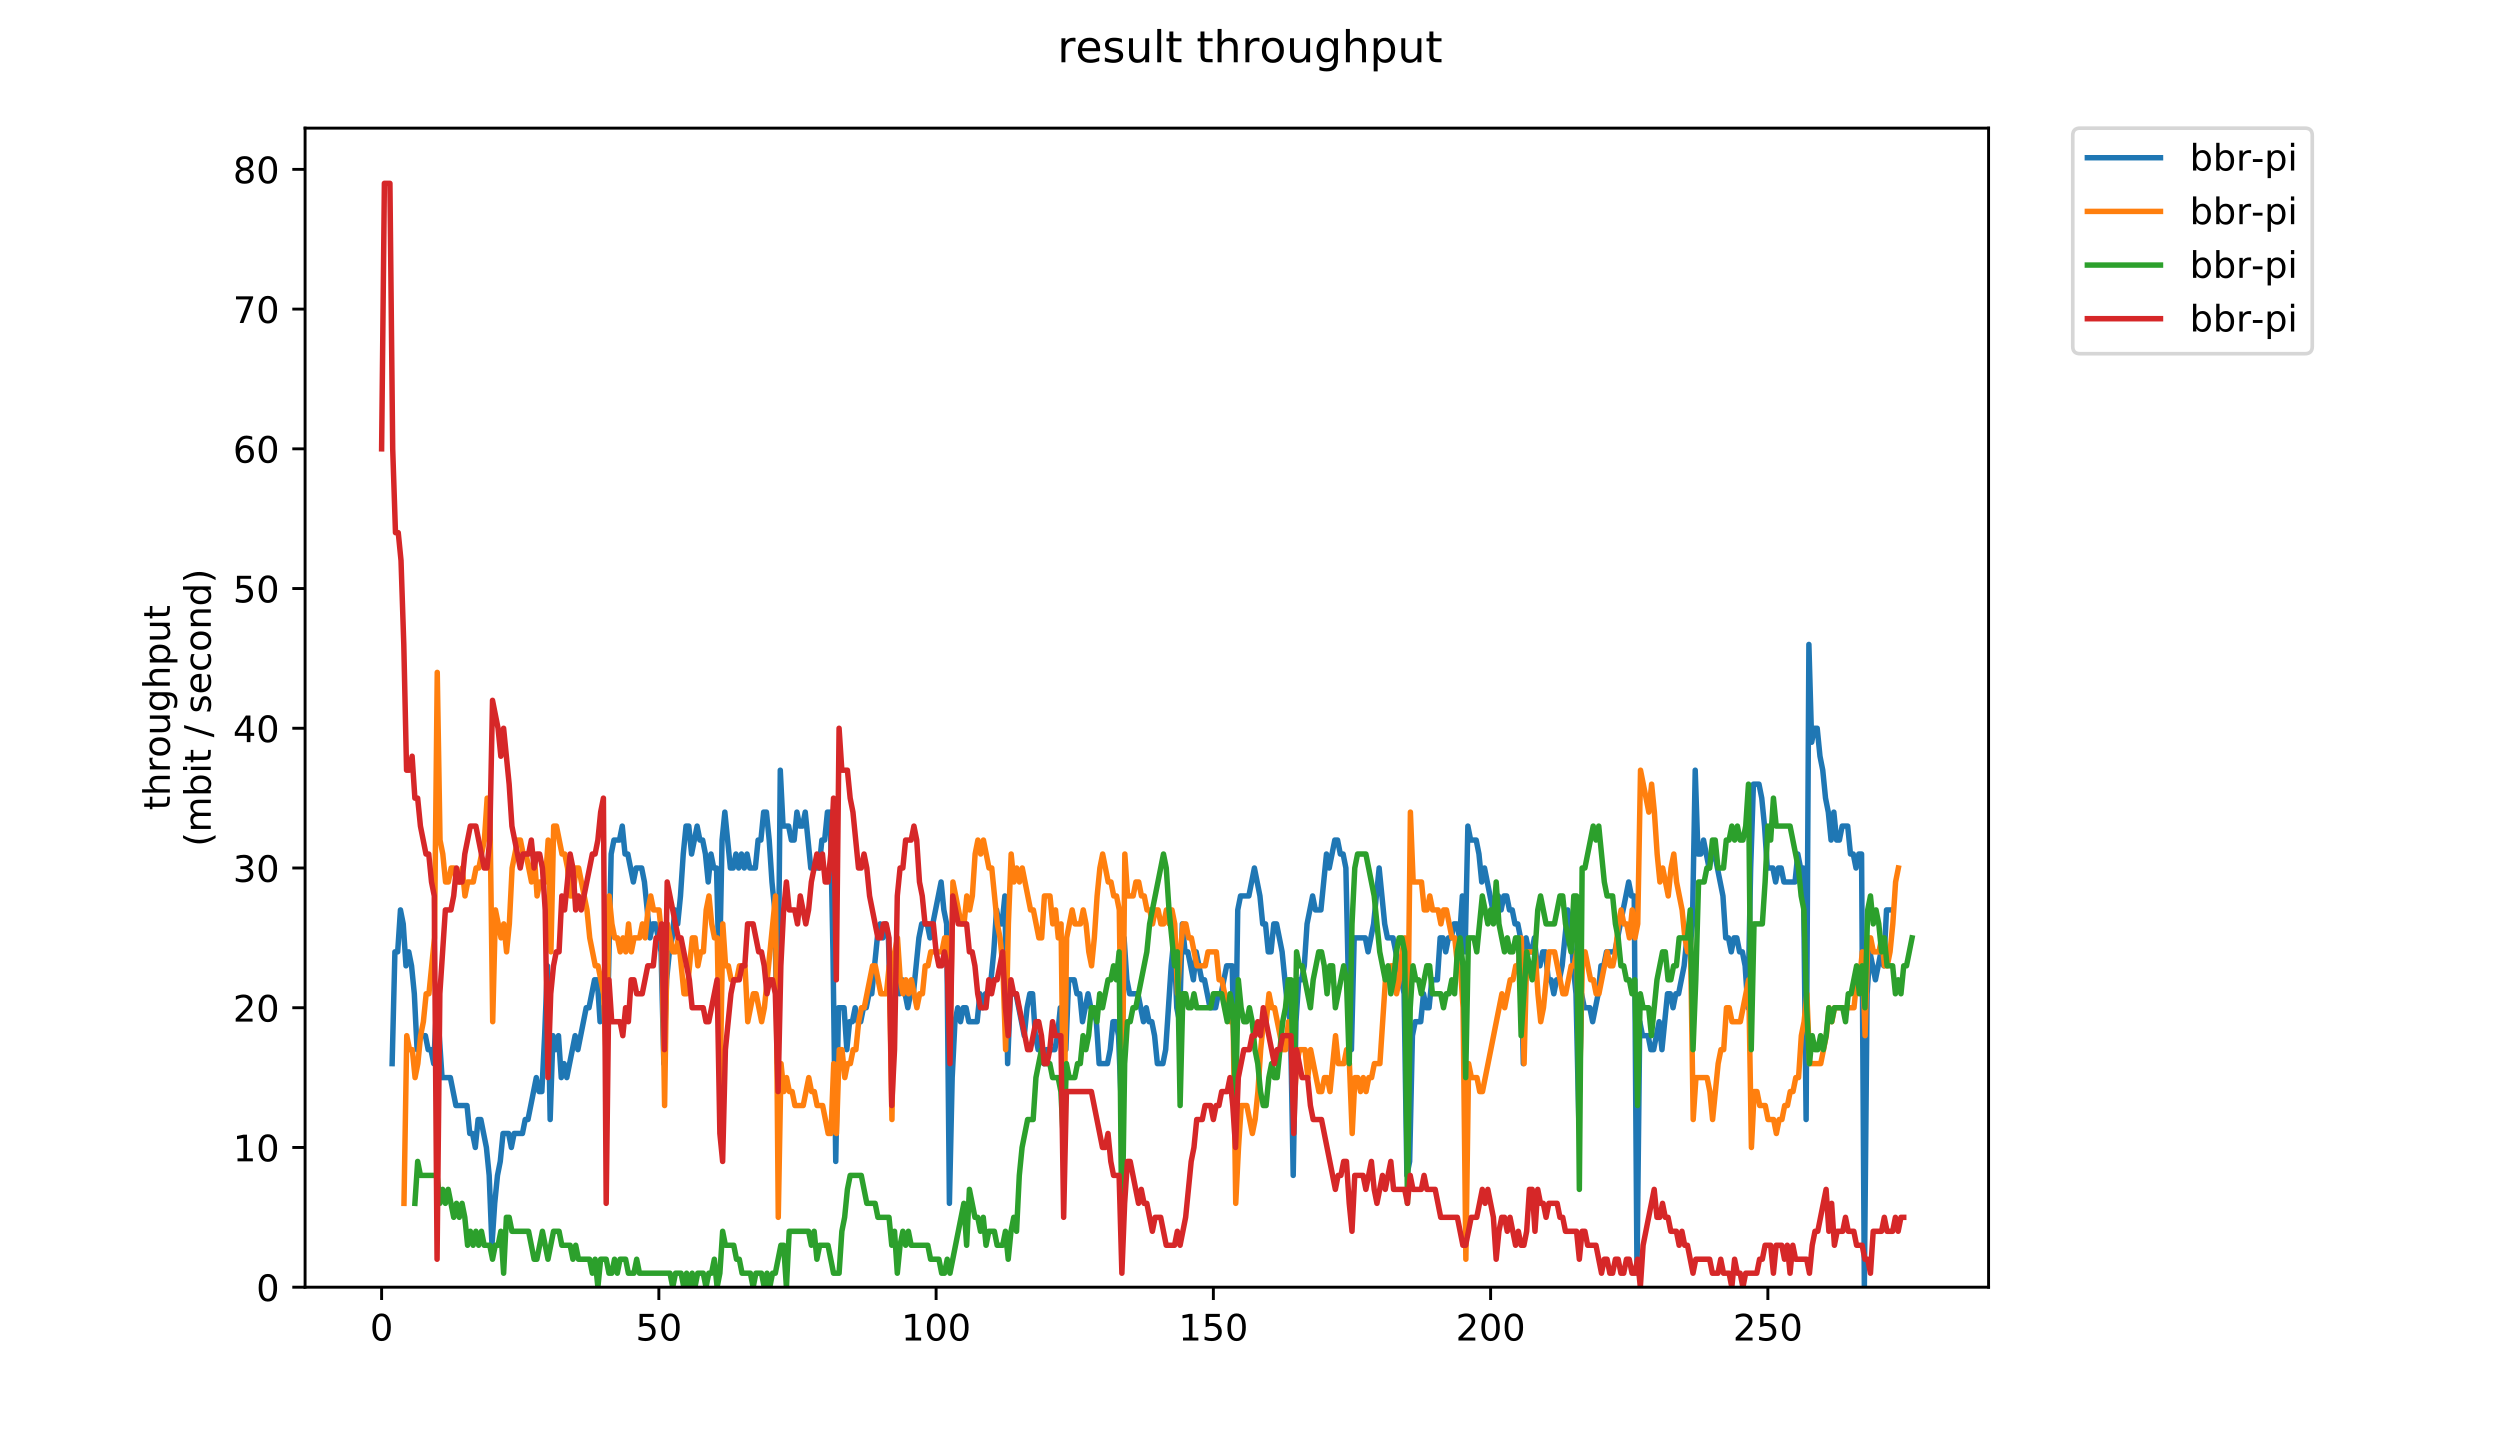 <?xml version="1.0" encoding="utf-8" standalone="no"?>
<!DOCTYPE svg PUBLIC "-//W3C//DTD SVG 1.1//EN"
  "http://www.w3.org/Graphics/SVG/1.1/DTD/svg11.dtd">
<!-- Created with matplotlib (https://matplotlib.org/) -->
<svg height="396pt" version="1.1" viewBox="0 0 684 396" width="684pt" xmlns="http://www.w3.org/2000/svg" xmlns:xlink="http://www.w3.org/1999/xlink">
 <defs>
  <style type="text/css">
*{stroke-linecap:butt;stroke-linejoin:round;}
  </style>
 </defs>
 <g id="figure_1">
  <g id="patch_1">
   <path d="M 0 396 
L 684 396 
L 684 0 
L 0 0 
z
" style="fill:#ffffff;"/>
  </g>
  <g id="axes_1">
   <g id="patch_2">
    <path d="M 83.472 352.174 
L 544.074 352.174 
L 544.074 35.062 
L 83.472 35.062 
z
" style="fill:#ffffff;"/>
   </g>
   <g id="matplotlib.axis_1">
    <g id="xtick_1">
     <g id="line2d_1">
      <defs>
       <path d="M 0 0 
L 0 3.5 
" id="m29dabb37b5" style="stroke:#000000;stroke-width:0.8;"/>
      </defs>
      <g>
       <use style="stroke:#000000;stroke-width:0.8;" x="104.409" xlink:href="#m29dabb37b5" y="352.174"/>
      </g>
     </g>
     <g id="text_1">
      <!-- 0 -->
      <defs>
       <path d="M 31.781 66.406 
Q 24.172 66.406 20.328 58.906 
Q 16.5 51.422 16.5 36.375 
Q 16.5 21.391 20.328 13.891 
Q 24.172 6.391 31.781 6.391 
Q 39.453 6.391 43.281 13.891 
Q 47.125 21.391 47.125 36.375 
Q 47.125 51.422 43.281 58.906 
Q 39.453 66.406 31.781 66.406 
z
M 31.781 74.219 
Q 44.047 74.219 50.516 64.516 
Q 56.984 54.828 56.984 36.375 
Q 56.984 17.969 50.516 8.266 
Q 44.047 -1.422 31.781 -1.422 
Q 19.531 -1.422 13.062 8.266 
Q 6.594 17.969 6.594 36.375 
Q 6.594 54.828 13.062 64.516 
Q 19.531 74.219 31.781 74.219 
z
" id="DejaVuSans-48"/>
      </defs>
      <g transform="translate(101.228 366.773)scale(0.1 -0.1)">
       <use xlink:href="#DejaVuSans-48"/>
      </g>
     </g>
    </g>
    <g id="xtick_2">
     <g id="line2d_2">
      <g>
       <use style="stroke:#000000;stroke-width:0.8;" x="180.265" xlink:href="#m29dabb37b5" y="352.174"/>
      </g>
     </g>
     <g id="text_2">
      <!-- 50 -->
      <defs>
       <path d="M 10.797 72.906 
L 49.516 72.906 
L 49.516 64.594 
L 19.828 64.594 
L 19.828 46.734 
Q 21.969 47.469 24.109 47.828 
Q 26.266 48.188 28.422 48.188 
Q 40.625 48.188 47.75 41.5 
Q 54.891 34.812 54.891 23.391 
Q 54.891 11.625 47.562 5.094 
Q 40.234 -1.422 26.906 -1.422 
Q 22.312 -1.422 17.547 -0.641 
Q 12.797 0.141 7.719 1.703 
L 7.719 11.625 
Q 12.109 9.234 16.797 8.062 
Q 21.484 6.891 26.703 6.891 
Q 35.156 6.891 40.078 11.328 
Q 45.016 15.766 45.016 23.391 
Q 45.016 31 40.078 35.438 
Q 35.156 39.891 26.703 39.891 
Q 22.75 39.891 18.812 39.016 
Q 14.891 38.141 10.797 36.281 
z
" id="DejaVuSans-53"/>
      </defs>
      <g transform="translate(173.902 366.773)scale(0.1 -0.1)">
       <use xlink:href="#DejaVuSans-53"/>
       <use x="63.623" xlink:href="#DejaVuSans-48"/>
      </g>
     </g>
    </g>
    <g id="xtick_3">
     <g id="line2d_3">
      <g>
       <use style="stroke:#000000;stroke-width:0.8;" x="256.12" xlink:href="#m29dabb37b5" y="352.174"/>
      </g>
     </g>
     <g id="text_3">
      <!-- 100 -->
      <defs>
       <path d="M 12.406 8.297 
L 28.516 8.297 
L 28.516 63.922 
L 10.984 60.406 
L 10.984 69.391 
L 28.422 72.906 
L 38.281 72.906 
L 38.281 8.297 
L 54.391 8.297 
L 54.391 0 
L 12.406 0 
z
" id="DejaVuSans-49"/>
      </defs>
      <g transform="translate(246.577 366.773)scale(0.1 -0.1)">
       <use xlink:href="#DejaVuSans-49"/>
       <use x="63.623" xlink:href="#DejaVuSans-48"/>
       <use x="127.246" xlink:href="#DejaVuSans-48"/>
      </g>
     </g>
    </g>
    <g id="xtick_4">
     <g id="line2d_4">
      <g>
       <use style="stroke:#000000;stroke-width:0.8;" x="331.976" xlink:href="#m29dabb37b5" y="352.174"/>
      </g>
     </g>
     <g id="text_4">
      <!-- 150 -->
      <g transform="translate(322.432 366.773)scale(0.1 -0.1)">
       <use xlink:href="#DejaVuSans-49"/>
       <use x="63.623" xlink:href="#DejaVuSans-53"/>
       <use x="127.246" xlink:href="#DejaVuSans-48"/>
      </g>
     </g>
    </g>
    <g id="xtick_5">
     <g id="line2d_5">
      <g>
       <use style="stroke:#000000;stroke-width:0.8;" x="407.832" xlink:href="#m29dabb37b5" y="352.174"/>
      </g>
     </g>
     <g id="text_5">
      <!-- 200 -->
      <defs>
       <path d="M 19.188 8.297 
L 53.609 8.297 
L 53.609 0 
L 7.328 0 
L 7.328 8.297 
Q 12.938 14.109 22.625 23.891 
Q 32.328 33.688 34.812 36.531 
Q 39.547 41.844 41.422 45.531 
Q 43.312 49.219 43.312 52.781 
Q 43.312 58.594 39.234 62.25 
Q 35.156 65.922 28.609 65.922 
Q 23.969 65.922 18.812 64.312 
Q 13.672 62.703 7.812 59.422 
L 7.812 69.391 
Q 13.766 71.781 18.938 73 
Q 24.125 74.219 28.422 74.219 
Q 39.75 74.219 46.484 68.547 
Q 53.219 62.891 53.219 53.422 
Q 53.219 48.922 51.531 44.891 
Q 49.859 40.875 45.406 35.406 
Q 44.188 33.984 37.641 27.219 
Q 31.109 20.453 19.188 8.297 
z
" id="DejaVuSans-50"/>
      </defs>
      <g transform="translate(398.288 366.773)scale(0.1 -0.1)">
       <use xlink:href="#DejaVuSans-50"/>
       <use x="63.623" xlink:href="#DejaVuSans-48"/>
       <use x="127.246" xlink:href="#DejaVuSans-48"/>
      </g>
     </g>
    </g>
    <g id="xtick_6">
     <g id="line2d_6">
      <g>
       <use style="stroke:#000000;stroke-width:0.8;" x="483.688" xlink:href="#m29dabb37b5" y="352.174"/>
      </g>
     </g>
     <g id="text_6">
      <!-- 250 -->
      <g transform="translate(474.144 366.773)scale(0.1 -0.1)">
       <use xlink:href="#DejaVuSans-50"/>
       <use x="63.623" xlink:href="#DejaVuSans-53"/>
       <use x="127.246" xlink:href="#DejaVuSans-48"/>
      </g>
     </g>
    </g>
   </g>
   <g id="matplotlib.axis_2">
    <g id="ytick_1">
     <g id="line2d_7">
      <defs>
       <path d="M 0 0 
L -3.5 0 
" id="m0069828141" style="stroke:#000000;stroke-width:0.8;"/>
      </defs>
      <g>
       <use style="stroke:#000000;stroke-width:0.8;" x="83.472" xlink:href="#m0069828141" y="352.174"/>
      </g>
     </g>
     <g id="text_7">
      <!-- 0 -->
      <g transform="translate(70.11 355.973)scale(0.1 -0.1)">
       <use xlink:href="#DejaVuSans-48"/>
      </g>
     </g>
    </g>
    <g id="ytick_2">
     <g id="line2d_8">
      <g>
       <use style="stroke:#000000;stroke-width:0.8;" x="83.472" xlink:href="#m0069828141" y="313.945"/>
      </g>
     </g>
     <g id="text_8">
      <!-- 10 -->
      <g transform="translate(63.747 317.744)scale(0.1 -0.1)">
       <use xlink:href="#DejaVuSans-49"/>
       <use x="63.623" xlink:href="#DejaVuSans-48"/>
      </g>
     </g>
    </g>
    <g id="ytick_3">
     <g id="line2d_9">
      <g>
       <use style="stroke:#000000;stroke-width:0.8;" x="83.472" xlink:href="#m0069828141" y="275.716"/>
      </g>
     </g>
     <g id="text_9">
      <!-- 20 -->
      <g transform="translate(63.747 279.515)scale(0.1 -0.1)">
       <use xlink:href="#DejaVuSans-50"/>
       <use x="63.623" xlink:href="#DejaVuSans-48"/>
      </g>
     </g>
    </g>
    <g id="ytick_4">
     <g id="line2d_10">
      <g>
       <use style="stroke:#000000;stroke-width:0.8;" x="83.472" xlink:href="#m0069828141" y="237.486"/>
      </g>
     </g>
     <g id="text_10">
      <!-- 30 -->
      <defs>
       <path d="M 40.578 39.312 
Q 47.656 37.797 51.625 33 
Q 55.609 28.219 55.609 21.188 
Q 55.609 10.406 48.188 4.484 
Q 40.766 -1.422 27.094 -1.422 
Q 22.516 -1.422 17.656 -0.516 
Q 12.797 0.391 7.625 2.203 
L 7.625 11.719 
Q 11.719 9.328 16.594 8.109 
Q 21.484 6.891 26.812 6.891 
Q 36.078 6.891 40.938 10.547 
Q 45.797 14.203 45.797 21.188 
Q 45.797 27.641 41.281 31.266 
Q 36.766 34.906 28.719 34.906 
L 20.219 34.906 
L 20.219 43.016 
L 29.109 43.016 
Q 36.375 43.016 40.234 45.922 
Q 44.094 48.828 44.094 54.297 
Q 44.094 59.906 40.109 62.906 
Q 36.141 65.922 28.719 65.922 
Q 24.656 65.922 20.016 65.031 
Q 15.375 64.156 9.812 62.312 
L 9.812 71.094 
Q 15.438 72.656 20.344 73.438 
Q 25.25 74.219 29.594 74.219 
Q 40.828 74.219 47.359 69.109 
Q 53.906 64.016 53.906 55.328 
Q 53.906 49.266 50.438 45.094 
Q 46.969 40.922 40.578 39.312 
z
" id="DejaVuSans-51"/>
      </defs>
      <g transform="translate(63.747 241.286)scale(0.1 -0.1)">
       <use xlink:href="#DejaVuSans-51"/>
       <use x="63.623" xlink:href="#DejaVuSans-48"/>
      </g>
     </g>
    </g>
    <g id="ytick_5">
     <g id="line2d_11">
      <g>
       <use style="stroke:#000000;stroke-width:0.8;" x="83.472" xlink:href="#m0069828141" y="199.257"/>
      </g>
     </g>
     <g id="text_11">
      <!-- 40 -->
      <defs>
       <path d="M 37.797 64.312 
L 12.891 25.391 
L 37.797 25.391 
z
M 35.203 72.906 
L 47.609 72.906 
L 47.609 25.391 
L 58.016 25.391 
L 58.016 17.188 
L 47.609 17.188 
L 47.609 0 
L 37.797 0 
L 37.797 17.188 
L 4.891 17.188 
L 4.891 26.703 
z
" id="DejaVuSans-52"/>
      </defs>
      <g transform="translate(63.747 203.056)scale(0.1 -0.1)">
       <use xlink:href="#DejaVuSans-52"/>
       <use x="63.623" xlink:href="#DejaVuSans-48"/>
      </g>
     </g>
    </g>
    <g id="ytick_6">
     <g id="line2d_12">
      <g>
       <use style="stroke:#000000;stroke-width:0.8;" x="83.472" xlink:href="#m0069828141" y="161.028"/>
      </g>
     </g>
     <g id="text_12">
      <!-- 50 -->
      <g transform="translate(63.747 164.827)scale(0.1 -0.1)">
       <use xlink:href="#DejaVuSans-53"/>
       <use x="63.623" xlink:href="#DejaVuSans-48"/>
      </g>
     </g>
    </g>
    <g id="ytick_7">
     <g id="line2d_13">
      <g>
       <use style="stroke:#000000;stroke-width:0.8;" x="83.472" xlink:href="#m0069828141" y="122.799"/>
      </g>
     </g>
     <g id="text_13">
      <!-- 60 -->
      <defs>
       <path d="M 33.016 40.375 
Q 26.375 40.375 22.484 35.828 
Q 18.609 31.297 18.609 23.391 
Q 18.609 15.531 22.484 10.953 
Q 26.375 6.391 33.016 6.391 
Q 39.656 6.391 43.531 10.953 
Q 47.406 15.531 47.406 23.391 
Q 47.406 31.297 43.531 35.828 
Q 39.656 40.375 33.016 40.375 
z
M 52.594 71.297 
L 52.594 62.312 
Q 48.875 64.062 45.094 64.984 
Q 41.312 65.922 37.594 65.922 
Q 27.828 65.922 22.672 59.328 
Q 17.531 52.734 16.797 39.406 
Q 19.672 43.656 24.016 45.922 
Q 28.375 48.188 33.594 48.188 
Q 44.578 48.188 50.953 41.516 
Q 57.328 34.859 57.328 23.391 
Q 57.328 12.156 50.688 5.359 
Q 44.047 -1.422 33.016 -1.422 
Q 20.359 -1.422 13.672 8.266 
Q 6.984 17.969 6.984 36.375 
Q 6.984 53.656 15.188 63.938 
Q 23.391 74.219 37.203 74.219 
Q 40.922 74.219 44.703 73.484 
Q 48.484 72.75 52.594 71.297 
z
" id="DejaVuSans-54"/>
      </defs>
      <g transform="translate(63.747 126.598)scale(0.1 -0.1)">
       <use xlink:href="#DejaVuSans-54"/>
       <use x="63.623" xlink:href="#DejaVuSans-48"/>
      </g>
     </g>
    </g>
    <g id="ytick_8">
     <g id="line2d_14">
      <g>
       <use style="stroke:#000000;stroke-width:0.8;" x="83.472" xlink:href="#m0069828141" y="84.569"/>
      </g>
     </g>
     <g id="text_14">
      <!-- 70 -->
      <defs>
       <path d="M 8.203 72.906 
L 55.078 72.906 
L 55.078 68.703 
L 28.609 0 
L 18.312 0 
L 43.219 64.594 
L 8.203 64.594 
z
" id="DejaVuSans-55"/>
      </defs>
      <g transform="translate(63.747 88.369)scale(0.1 -0.1)">
       <use xlink:href="#DejaVuSans-55"/>
       <use x="63.623" xlink:href="#DejaVuSans-48"/>
      </g>
     </g>
    </g>
    <g id="ytick_9">
     <g id="line2d_15">
      <g>
       <use style="stroke:#000000;stroke-width:0.8;" x="83.472" xlink:href="#m0069828141" y="46.34"/>
      </g>
     </g>
     <g id="text_15">
      <!-- 80 -->
      <defs>
       <path d="M 31.781 34.625 
Q 24.75 34.625 20.719 30.859 
Q 16.703 27.094 16.703 20.516 
Q 16.703 13.922 20.719 10.156 
Q 24.75 6.391 31.781 6.391 
Q 38.812 6.391 42.859 10.172 
Q 46.922 13.969 46.922 20.516 
Q 46.922 27.094 42.891 30.859 
Q 38.875 34.625 31.781 34.625 
z
M 21.922 38.812 
Q 15.578 40.375 12.031 44.719 
Q 8.5 49.078 8.5 55.328 
Q 8.5 64.062 14.719 69.141 
Q 20.953 74.219 31.781 74.219 
Q 42.672 74.219 48.875 69.141 
Q 55.078 64.062 55.078 55.328 
Q 55.078 49.078 51.531 44.719 
Q 48 40.375 41.703 38.812 
Q 48.828 37.156 52.797 32.312 
Q 56.781 27.484 56.781 20.516 
Q 56.781 9.906 50.312 4.234 
Q 43.844 -1.422 31.781 -1.422 
Q 19.734 -1.422 13.25 4.234 
Q 6.781 9.906 6.781 20.516 
Q 6.781 27.484 10.781 32.312 
Q 14.797 37.156 21.922 38.812 
z
M 18.312 54.391 
Q 18.312 48.734 21.844 45.562 
Q 25.391 42.391 31.781 42.391 
Q 38.141 42.391 41.719 45.562 
Q 45.312 48.734 45.312 54.391 
Q 45.312 60.062 41.719 63.234 
Q 38.141 66.406 31.781 66.406 
Q 25.391 66.406 21.844 63.234 
Q 18.312 60.062 18.312 54.391 
z
" id="DejaVuSans-56"/>
      </defs>
      <g transform="translate(63.747 50.139)scale(0.1 -0.1)">
       <use xlink:href="#DejaVuSans-56"/>
       <use x="63.623" xlink:href="#DejaVuSans-48"/>
      </g>
     </g>
    </g>
    <g id="text_16">
     <!-- throughput -->
     <defs>
      <path d="M 18.312 70.219 
L 18.312 54.688 
L 36.812 54.688 
L 36.812 47.703 
L 18.312 47.703 
L 18.312 18.016 
Q 18.312 11.328 20.141 9.422 
Q 21.969 7.516 27.594 7.516 
L 36.812 7.516 
L 36.812 0 
L 27.594 0 
Q 17.188 0 13.234 3.875 
Q 9.281 7.766 9.281 18.016 
L 9.281 47.703 
L 2.688 47.703 
L 2.688 54.688 
L 9.281 54.688 
L 9.281 70.219 
z
" id="DejaVuSans-116"/>
      <path d="M 54.891 33.016 
L 54.891 0 
L 45.906 0 
L 45.906 32.719 
Q 45.906 40.484 42.875 44.328 
Q 39.844 48.188 33.797 48.188 
Q 26.516 48.188 22.312 43.547 
Q 18.109 38.922 18.109 30.906 
L 18.109 0 
L 9.078 0 
L 9.078 75.984 
L 18.109 75.984 
L 18.109 46.188 
Q 21.344 51.125 25.703 53.562 
Q 30.078 56 35.797 56 
Q 45.219 56 50.047 50.172 
Q 54.891 44.344 54.891 33.016 
z
" id="DejaVuSans-104"/>
      <path d="M 41.109 46.297 
Q 39.594 47.172 37.812 47.578 
Q 36.031 48 33.891 48 
Q 26.266 48 22.188 43.047 
Q 18.109 38.094 18.109 28.812 
L 18.109 0 
L 9.078 0 
L 9.078 54.688 
L 18.109 54.688 
L 18.109 46.188 
Q 20.953 51.172 25.484 53.578 
Q 30.031 56 36.531 56 
Q 37.453 56 38.578 55.875 
Q 39.703 55.766 41.062 55.516 
z
" id="DejaVuSans-114"/>
      <path d="M 30.609 48.391 
Q 23.391 48.391 19.188 42.75 
Q 14.984 37.109 14.984 27.297 
Q 14.984 17.484 19.156 11.844 
Q 23.344 6.203 30.609 6.203 
Q 37.797 6.203 41.984 11.859 
Q 46.188 17.531 46.188 27.297 
Q 46.188 37.016 41.984 42.703 
Q 37.797 48.391 30.609 48.391 
z
M 30.609 56 
Q 42.328 56 49.016 48.375 
Q 55.719 40.766 55.719 27.297 
Q 55.719 13.875 49.016 6.219 
Q 42.328 -1.422 30.609 -1.422 
Q 18.844 -1.422 12.172 6.219 
Q 5.516 13.875 5.516 27.297 
Q 5.516 40.766 12.172 48.375 
Q 18.844 56 30.609 56 
z
" id="DejaVuSans-111"/>
      <path d="M 8.5 21.578 
L 8.5 54.688 
L 17.484 54.688 
L 17.484 21.922 
Q 17.484 14.156 20.5 10.266 
Q 23.531 6.391 29.594 6.391 
Q 36.859 6.391 41.078 11.031 
Q 45.312 15.672 45.312 23.688 
L 45.312 54.688 
L 54.297 54.688 
L 54.297 0 
L 45.312 0 
L 45.312 8.406 
Q 42.047 3.422 37.719 1 
Q 33.406 -1.422 27.688 -1.422 
Q 18.266 -1.422 13.375 4.438 
Q 8.5 10.297 8.5 21.578 
z
M 31.109 56 
z
" id="DejaVuSans-117"/>
      <path d="M 45.406 27.984 
Q 45.406 37.75 41.375 43.109 
Q 37.359 48.484 30.078 48.484 
Q 22.859 48.484 18.828 43.109 
Q 14.797 37.75 14.797 27.984 
Q 14.797 18.266 18.828 12.891 
Q 22.859 7.516 30.078 7.516 
Q 37.359 7.516 41.375 12.891 
Q 45.406 18.266 45.406 27.984 
z
M 54.391 6.781 
Q 54.391 -7.172 48.188 -13.984 
Q 42 -20.797 29.203 -20.797 
Q 24.469 -20.797 20.266 -20.094 
Q 16.062 -19.391 12.109 -17.922 
L 12.109 -9.188 
Q 16.062 -11.328 19.922 -12.344 
Q 23.781 -13.375 27.781 -13.375 
Q 36.625 -13.375 41.016 -8.766 
Q 45.406 -4.156 45.406 5.172 
L 45.406 9.625 
Q 42.625 4.781 38.281 2.391 
Q 33.938 0 27.875 0 
Q 17.828 0 11.672 7.656 
Q 5.516 15.328 5.516 27.984 
Q 5.516 40.672 11.672 48.328 
Q 17.828 56 27.875 56 
Q 33.938 56 38.281 53.609 
Q 42.625 51.219 45.406 46.391 
L 45.406 54.688 
L 54.391 54.688 
z
" id="DejaVuSans-103"/>
      <path d="M 18.109 8.203 
L 18.109 -20.797 
L 9.078 -20.797 
L 9.078 54.688 
L 18.109 54.688 
L 18.109 46.391 
Q 20.953 51.266 25.266 53.625 
Q 29.594 56 35.594 56 
Q 45.562 56 51.781 48.094 
Q 58.016 40.188 58.016 27.297 
Q 58.016 14.406 51.781 6.484 
Q 45.562 -1.422 35.594 -1.422 
Q 29.594 -1.422 25.266 0.953 
Q 20.953 3.328 18.109 8.203 
z
M 48.688 27.297 
Q 48.688 37.203 44.609 42.844 
Q 40.531 48.484 33.406 48.484 
Q 26.266 48.484 22.188 42.844 
Q 18.109 37.203 18.109 27.297 
Q 18.109 17.391 22.188 11.75 
Q 26.266 6.109 33.406 6.109 
Q 40.531 6.109 44.609 11.75 
Q 48.688 17.391 48.688 27.297 
z
" id="DejaVuSans-112"/>
     </defs>
     <g transform="translate(46.47 221.675)rotate(-90)scale(0.1 -0.1)">
      <use xlink:href="#DejaVuSans-116"/>
      <use x="39.209" xlink:href="#DejaVuSans-104"/>
      <use x="102.588" xlink:href="#DejaVuSans-114"/>
      <use x="143.67" xlink:href="#DejaVuSans-111"/>
      <use x="204.852" xlink:href="#DejaVuSans-117"/>
      <use x="268.23" xlink:href="#DejaVuSans-103"/>
      <use x="331.707" xlink:href="#DejaVuSans-104"/>
      <use x="395.086" xlink:href="#DejaVuSans-112"/>
      <use x="458.562" xlink:href="#DejaVuSans-117"/>
      <use x="521.941" xlink:href="#DejaVuSans-116"/>
     </g>
     <!-- (mbit / second) -->
     <defs>
      <path d="M 31 75.875 
Q 24.469 64.656 21.281 53.656 
Q 18.109 42.672 18.109 31.391 
Q 18.109 20.125 21.312 9.062 
Q 24.516 -2 31 -13.188 
L 23.188 -13.188 
Q 15.875 -1.703 12.234 9.375 
Q 8.594 20.453 8.594 31.391 
Q 8.594 42.281 12.203 53.312 
Q 15.828 64.359 23.188 75.875 
z
" id="DejaVuSans-40"/>
      <path d="M 52 44.188 
Q 55.375 50.25 60.062 53.125 
Q 64.75 56 71.094 56 
Q 79.641 56 84.281 50.016 
Q 88.922 44.047 88.922 33.016 
L 88.922 0 
L 79.891 0 
L 79.891 32.719 
Q 79.891 40.578 77.094 44.375 
Q 74.312 48.188 68.609 48.188 
Q 61.625 48.188 57.562 43.547 
Q 53.516 38.922 53.516 30.906 
L 53.516 0 
L 44.484 0 
L 44.484 32.719 
Q 44.484 40.625 41.703 44.406 
Q 38.922 48.188 33.109 48.188 
Q 26.219 48.188 22.156 43.531 
Q 18.109 38.875 18.109 30.906 
L 18.109 0 
L 9.078 0 
L 9.078 54.688 
L 18.109 54.688 
L 18.109 46.188 
Q 21.188 51.219 25.484 53.609 
Q 29.781 56 35.688 56 
Q 41.656 56 45.828 52.969 
Q 50 49.953 52 44.188 
z
" id="DejaVuSans-109"/>
      <path d="M 48.688 27.297 
Q 48.688 37.203 44.609 42.844 
Q 40.531 48.484 33.406 48.484 
Q 26.266 48.484 22.188 42.844 
Q 18.109 37.203 18.109 27.297 
Q 18.109 17.391 22.188 11.75 
Q 26.266 6.109 33.406 6.109 
Q 40.531 6.109 44.609 11.75 
Q 48.688 17.391 48.688 27.297 
z
M 18.109 46.391 
Q 20.953 51.266 25.266 53.625 
Q 29.594 56 35.594 56 
Q 45.562 56 51.781 48.094 
Q 58.016 40.188 58.016 27.297 
Q 58.016 14.406 51.781 6.484 
Q 45.562 -1.422 35.594 -1.422 
Q 29.594 -1.422 25.266 0.953 
Q 20.953 3.328 18.109 8.203 
L 18.109 0 
L 9.078 0 
L 9.078 75.984 
L 18.109 75.984 
z
" id="DejaVuSans-98"/>
      <path d="M 9.422 54.688 
L 18.406 54.688 
L 18.406 0 
L 9.422 0 
z
M 9.422 75.984 
L 18.406 75.984 
L 18.406 64.594 
L 9.422 64.594 
z
" id="DejaVuSans-105"/>
      <path id="DejaVuSans-32"/>
      <path d="M 25.391 72.906 
L 33.688 72.906 
L 8.297 -9.281 
L 0 -9.281 
z
" id="DejaVuSans-47"/>
      <path d="M 44.281 53.078 
L 44.281 44.578 
Q 40.484 46.531 36.375 47.5 
Q 32.281 48.484 27.875 48.484 
Q 21.188 48.484 17.844 46.438 
Q 14.5 44.391 14.5 40.281 
Q 14.5 37.156 16.891 35.375 
Q 19.281 33.594 26.516 31.984 
L 29.594 31.297 
Q 39.156 29.25 43.188 25.516 
Q 47.219 21.781 47.219 15.094 
Q 47.219 7.469 41.188 3.016 
Q 35.156 -1.422 24.609 -1.422 
Q 20.219 -1.422 15.453 -0.562 
Q 10.688 0.297 5.422 2 
L 5.422 11.281 
Q 10.406 8.688 15.234 7.391 
Q 20.062 6.109 24.812 6.109 
Q 31.156 6.109 34.562 8.281 
Q 37.984 10.453 37.984 14.406 
Q 37.984 18.062 35.516 20.016 
Q 33.062 21.969 24.703 23.781 
L 21.578 24.516 
Q 13.234 26.266 9.516 29.906 
Q 5.812 33.547 5.812 39.891 
Q 5.812 47.609 11.281 51.797 
Q 16.75 56 26.812 56 
Q 31.781 56 36.172 55.266 
Q 40.578 54.547 44.281 53.078 
z
" id="DejaVuSans-115"/>
      <path d="M 56.203 29.594 
L 56.203 25.203 
L 14.891 25.203 
Q 15.484 15.922 20.484 11.062 
Q 25.484 6.203 34.422 6.203 
Q 39.594 6.203 44.453 7.469 
Q 49.312 8.734 54.109 11.281 
L 54.109 2.781 
Q 49.266 0.734 44.188 -0.344 
Q 39.109 -1.422 33.891 -1.422 
Q 20.797 -1.422 13.156 6.188 
Q 5.516 13.812 5.516 26.812 
Q 5.516 40.234 12.766 48.109 
Q 20.016 56 32.328 56 
Q 43.359 56 49.781 48.891 
Q 56.203 41.797 56.203 29.594 
z
M 47.219 32.234 
Q 47.125 39.594 43.094 43.984 
Q 39.062 48.391 32.422 48.391 
Q 24.906 48.391 20.391 44.141 
Q 15.875 39.891 15.188 32.172 
z
" id="DejaVuSans-101"/>
      <path d="M 48.781 52.594 
L 48.781 44.188 
Q 44.969 46.297 41.141 47.344 
Q 37.312 48.391 33.406 48.391 
Q 24.656 48.391 19.812 42.844 
Q 14.984 37.312 14.984 27.297 
Q 14.984 17.281 19.812 11.734 
Q 24.656 6.203 33.406 6.203 
Q 37.312 6.203 41.141 7.25 
Q 44.969 8.297 48.781 10.406 
L 48.781 2.094 
Q 45.016 0.344 40.984 -0.531 
Q 36.969 -1.422 32.422 -1.422 
Q 20.062 -1.422 12.781 6.344 
Q 5.516 14.109 5.516 27.297 
Q 5.516 40.672 12.859 48.328 
Q 20.219 56 33.016 56 
Q 37.156 56 41.109 55.141 
Q 45.062 54.297 48.781 52.594 
z
" id="DejaVuSans-99"/>
      <path d="M 54.891 33.016 
L 54.891 0 
L 45.906 0 
L 45.906 32.719 
Q 45.906 40.484 42.875 44.328 
Q 39.844 48.188 33.797 48.188 
Q 26.516 48.188 22.312 43.547 
Q 18.109 38.922 18.109 30.906 
L 18.109 0 
L 9.078 0 
L 9.078 54.688 
L 18.109 54.688 
L 18.109 46.188 
Q 21.344 51.125 25.703 53.562 
Q 30.078 56 35.797 56 
Q 45.219 56 50.047 50.172 
Q 54.891 44.344 54.891 33.016 
z
" id="DejaVuSans-110"/>
      <path d="M 45.406 46.391 
L 45.406 75.984 
L 54.391 75.984 
L 54.391 0 
L 45.406 0 
L 45.406 8.203 
Q 42.578 3.328 38.25 0.953 
Q 33.938 -1.422 27.875 -1.422 
Q 17.969 -1.422 11.734 6.484 
Q 5.516 14.406 5.516 27.297 
Q 5.516 40.188 11.734 48.094 
Q 17.969 56 27.875 56 
Q 33.938 56 38.25 53.625 
Q 42.578 51.266 45.406 46.391 
z
M 14.797 27.297 
Q 14.797 17.391 18.875 11.75 
Q 22.953 6.109 30.078 6.109 
Q 37.203 6.109 41.297 11.75 
Q 45.406 17.391 45.406 27.297 
Q 45.406 37.203 41.297 42.844 
Q 37.203 48.484 30.078 48.484 
Q 22.953 48.484 18.875 42.844 
Q 14.797 37.203 14.797 27.297 
z
" id="DejaVuSans-100"/>
      <path d="M 8.016 75.875 
L 15.828 75.875 
Q 23.141 64.359 26.781 53.312 
Q 30.422 42.281 30.422 31.391 
Q 30.422 20.453 26.781 9.375 
Q 23.141 -1.703 15.828 -13.188 
L 8.016 -13.188 
Q 14.5 -2 17.703 9.062 
Q 20.906 20.125 20.906 31.391 
Q 20.906 42.672 17.703 53.656 
Q 14.5 64.656 8.016 75.875 
z
" id="DejaVuSans-41"/>
     </defs>
     <g transform="translate(57.668 231.609)rotate(-90)scale(0.1 -0.1)">
      <use xlink:href="#DejaVuSans-40"/>
      <use x="39.014" xlink:href="#DejaVuSans-109"/>
      <use x="136.426" xlink:href="#DejaVuSans-98"/>
      <use x="199.902" xlink:href="#DejaVuSans-105"/>
      <use x="227.686" xlink:href="#DejaVuSans-116"/>
      <use x="266.895" xlink:href="#DejaVuSans-32"/>
      <use x="298.682" xlink:href="#DejaVuSans-47"/>
      <use x="332.373" xlink:href="#DejaVuSans-32"/>
      <use x="364.16" xlink:href="#DejaVuSans-115"/>
      <use x="416.26" xlink:href="#DejaVuSans-101"/>
      <use x="477.783" xlink:href="#DejaVuSans-99"/>
      <use x="532.764" xlink:href="#DejaVuSans-111"/>
      <use x="593.945" xlink:href="#DejaVuSans-110"/>
      <use x="657.324" xlink:href="#DejaVuSans-100"/>
      <use x="720.801" xlink:href="#DejaVuSans-41"/>
     </g>
    </g>
   </g>
   <g id="line2d_16">
    <path clip-path="url(#p60f91256ef)" d="M 107.288 291.007 
L 108.047 260.424 
L 108.805 260.424 
L 109.564 248.955 
L 110.322 252.778 
L 111.081 264.247 
L 111.84 260.424 
L 112.598 264.247 
L 113.357 271.893 
L 114.115 287.184 
L 114.874 283.362 
L 116.391 283.362 
L 117.15 287.184 
L 117.908 287.184 
L 118.667 291.007 
L 119.425 275.716 
L 120.184 283.362 
L 120.942 294.83 
L 123.218 294.83 
L 124.735 302.476 
L 127.769 302.476 
L 128.528 310.122 
L 129.286 310.122 
L 130.045 313.945 
L 130.804 306.299 
L 131.562 306.299 
L 133.079 313.945 
L 133.838 321.591 
L 134.596 340.705 
L 135.355 329.237 
L 136.113 321.591 
L 136.872 317.768 
L 137.631 310.122 
L 139.148 310.122 
L 139.906 313.945 
L 140.665 310.122 
L 142.941 310.122 
L 143.699 306.299 
L 144.458 306.299 
L 146.733 294.83 
L 147.492 298.653 
L 148.25 298.653 
L 149.009 283.362 
L 149.768 264.247 
L 150.526 306.299 
L 151.285 283.362 
L 152.043 287.184 
L 152.802 283.362 
L 153.56 294.83 
L 154.319 291.007 
L 155.077 294.83 
L 157.353 283.362 
L 158.112 287.184 
L 160.387 275.716 
L 161.146 275.716 
L 162.663 268.07 
L 163.422 268.07 
L 164.18 279.539 
L 164.939 275.716 
L 165.697 275.716 
L 166.456 268.07 
L 167.214 233.663 
L 167.973 229.841 
L 169.49 229.841 
L 170.249 226.018 
L 171.007 233.663 
L 171.766 233.663 
L 173.283 241.309 
L 174.041 237.486 
L 175.559 237.486 
L 176.317 241.309 
L 177.834 256.601 
L 178.593 252.778 
L 179.351 252.778 
L 180.868 260.424 
L 181.627 291.007 
L 182.386 268.07 
L 183.144 260.424 
L 183.903 256.601 
L 184.661 248.955 
L 185.42 252.778 
L 186.178 245.132 
L 186.937 233.663 
L 187.695 226.018 
L 188.454 226.018 
L 189.213 233.663 
L 190.73 226.018 
L 191.488 229.841 
L 192.247 229.841 
L 193.005 233.663 
L 193.764 241.309 
L 194.522 233.663 
L 195.281 237.486 
L 196.04 237.486 
L 196.798 268.07 
L 197.557 229.841 
L 198.315 222.195 
L 199.832 237.486 
L 200.591 237.486 
L 201.349 233.663 
L 202.108 237.486 
L 202.867 233.663 
L 203.625 237.486 
L 204.384 233.663 
L 205.142 237.486 
L 206.659 237.486 
L 207.418 229.841 
L 208.177 229.841 
L 208.935 222.195 
L 209.694 222.195 
L 210.452 229.841 
L 211.211 241.309 
L 211.969 248.955 
L 212.728 291.007 
L 213.486 210.726 
L 214.245 226.018 
L 215.762 226.018 
L 216.521 229.841 
L 217.279 229.841 
L 218.038 222.195 
L 218.796 226.018 
L 219.555 226.018 
L 220.313 222.195 
L 221.831 237.486 
L 224.106 237.486 
L 224.865 229.841 
L 225.623 229.841 
L 226.382 222.195 
L 227.14 222.195 
L 227.899 260.424 
L 228.658 317.768 
L 229.416 275.716 
L 230.933 275.716 
L 231.692 287.184 
L 232.45 279.539 
L 233.209 279.539 
L 233.967 275.716 
L 234.726 279.539 
L 235.485 279.539 
L 236.243 275.716 
L 237.002 275.716 
L 237.76 271.893 
L 238.519 271.893 
L 240.036 256.601 
L 240.795 252.778 
L 241.553 256.601 
L 242.312 252.778 
L 243.07 256.601 
L 243.829 283.362 
L 244.587 271.893 
L 245.346 264.247 
L 246.104 271.893 
L 246.863 268.07 
L 248.38 275.716 
L 249.139 271.893 
L 249.897 271.893 
L 251.414 256.601 
L 252.173 252.778 
L 253.69 252.778 
L 254.449 256.601 
L 257.483 241.309 
L 258.241 248.955 
L 259 252.778 
L 259.758 329.237 
L 260.517 294.83 
L 261.276 279.539 
L 262.034 275.716 
L 262.793 279.539 
L 263.551 275.716 
L 264.31 275.716 
L 265.068 279.539 
L 267.344 279.539 
L 268.103 271.893 
L 268.861 275.716 
L 269.62 271.893 
L 270.378 271.893 
L 271.137 268.07 
L 271.895 260.424 
L 272.654 248.955 
L 273.413 252.778 
L 274.171 252.778 
L 274.93 245.132 
L 275.688 291.007 
L 276.447 271.893 
L 277.964 271.893 
L 280.24 283.362 
L 280.998 275.716 
L 281.757 271.893 
L 282.515 271.893 
L 283.274 283.362 
L 284.032 287.184 
L 284.791 283.362 
L 285.549 291.007 
L 286.308 287.184 
L 288.584 287.184 
L 289.342 283.362 
L 290.101 275.716 
L 290.859 275.716 
L 291.618 287.184 
L 292.376 268.07 
L 293.894 268.07 
L 294.652 271.893 
L 295.411 271.893 
L 296.169 279.539 
L 297.686 271.893 
L 298.445 275.716 
L 299.203 275.716 
L 299.962 279.539 
L 300.721 291.007 
L 302.996 291.007 
L 303.755 287.184 
L 304.513 279.539 
L 305.272 279.539 
L 306.031 283.362 
L 306.789 302.476 
L 307.548 256.601 
L 308.306 268.07 
L 309.065 271.893 
L 311.34 271.893 
L 312.858 279.539 
L 313.616 275.716 
L 314.375 279.539 
L 315.133 279.539 
L 315.892 283.362 
L 316.65 291.007 
L 318.167 291.007 
L 318.926 287.184 
L 320.443 264.247 
L 321.202 256.601 
L 321.96 275.716 
L 322.719 279.539 
L 323.477 252.778 
L 324.236 260.424 
L 324.994 260.424 
L 326.512 268.07 
L 327.27 260.424 
L 328.787 268.07 
L 329.546 268.07 
L 331.063 275.716 
L 332.58 275.716 
L 333.339 271.893 
L 334.097 271.893 
L 335.614 264.247 
L 337.131 264.247 
L 337.89 298.653 
L 338.649 248.955 
L 339.407 245.132 
L 341.683 245.132 
L 343.2 237.486 
L 344.717 245.132 
L 345.476 252.778 
L 346.234 252.778 
L 346.993 260.424 
L 347.751 260.424 
L 348.51 252.778 
L 349.268 252.778 
L 350.785 260.424 
L 352.303 275.716 
L 353.061 279.539 
L 353.82 321.591 
L 354.578 279.539 
L 355.337 268.07 
L 356.095 268.07 
L 356.854 264.247 
L 357.612 252.778 
L 359.13 245.132 
L 359.888 248.955 
L 361.405 248.955 
L 362.922 233.663 
L 363.681 237.486 
L 365.198 229.841 
L 365.957 229.841 
L 366.715 233.663 
L 367.474 233.663 
L 368.232 237.486 
L 368.991 271.893 
L 369.749 287.184 
L 370.508 256.601 
L 373.542 256.601 
L 374.301 260.424 
L 375.818 252.778 
L 377.335 237.486 
L 378.852 252.778 
L 379.611 256.601 
L 381.128 256.601 
L 384.162 271.893 
L 384.921 321.591 
L 385.679 317.768 
L 386.438 283.362 
L 387.196 279.539 
L 388.713 279.539 
L 389.472 271.893 
L 390.23 275.716 
L 390.989 275.716 
L 391.748 268.07 
L 393.265 268.07 
L 394.023 256.601 
L 394.782 256.601 
L 395.54 260.424 
L 396.299 256.601 
L 397.058 256.601 
L 397.816 252.778 
L 398.575 252.778 
L 399.333 256.601 
L 400.092 245.132 
L 400.85 260.424 
L 401.609 226.018 
L 402.367 229.841 
L 403.885 229.841 
L 404.643 233.663 
L 405.402 241.309 
L 406.16 237.486 
L 408.436 248.955 
L 409.194 245.132 
L 409.953 245.132 
L 410.712 248.955 
L 411.47 245.132 
L 412.229 245.132 
L 412.987 248.955 
L 413.746 248.955 
L 414.504 252.778 
L 415.263 252.778 
L 416.021 256.601 
L 416.78 291.007 
L 417.539 256.601 
L 418.297 260.424 
L 419.056 260.424 
L 419.814 256.601 
L 420.573 264.247 
L 421.331 264.247 
L 422.09 260.424 
L 422.848 260.424 
L 423.607 268.07 
L 424.366 268.07 
L 425.124 271.893 
L 425.883 268.07 
L 426.641 268.07 
L 427.4 264.247 
L 428.917 248.955 
L 429.676 252.778 
L 430.434 264.247 
L 431.193 271.893 
L 431.951 306.299 
L 432.71 271.893 
L 433.468 275.716 
L 434.985 275.716 
L 435.744 279.539 
L 437.261 271.893 
L 438.02 264.247 
L 438.778 264.247 
L 439.537 260.424 
L 441.812 260.424 
L 445.605 241.309 
L 446.364 245.132 
L 447.122 245.132 
L 447.881 348.351 
L 448.639 279.539 
L 449.398 283.362 
L 450.915 283.362 
L 451.674 287.184 
L 452.432 287.184 
L 453.949 279.539 
L 454.708 287.184 
L 456.225 271.893 
L 456.984 271.893 
L 457.742 275.716 
L 458.501 271.893 
L 459.259 271.893 
L 460.776 264.247 
L 461.535 256.601 
L 462.294 260.424 
L 463.052 252.778 
L 463.811 210.726 
L 464.569 233.663 
L 465.328 233.663 
L 466.086 229.841 
L 467.603 237.486 
L 468.362 233.663 
L 469.121 233.663 
L 471.396 245.132 
L 472.155 256.601 
L 472.913 256.601 
L 473.672 260.424 
L 474.43 256.601 
L 475.189 256.601 
L 475.948 260.424 
L 476.706 260.424 
L 477.465 264.247 
L 478.223 275.716 
L 478.982 237.486 
L 479.74 214.549 
L 481.257 214.549 
L 482.016 218.372 
L 482.775 226.018 
L 483.533 237.486 
L 485.05 237.486 
L 485.809 241.309 
L 486.567 237.486 
L 487.326 237.486 
L 488.084 241.309 
L 491.119 241.309 
L 491.877 233.663 
L 492.636 237.486 
L 493.394 237.486 
L 494.153 306.299 
L 494.912 176.32 
L 495.67 203.08 
L 496.429 199.257 
L 497.187 199.257 
L 497.946 206.903 
L 498.704 210.726 
L 499.463 218.372 
L 500.221 222.195 
L 500.98 229.841 
L 501.739 222.195 
L 502.497 229.841 
L 503.256 229.841 
L 504.014 226.018 
L 505.531 226.018 
L 506.29 233.663 
L 507.048 233.663 
L 507.807 237.486 
L 508.566 233.663 
L 509.324 233.663 
L 510.083 352.174 
L 510.841 271.893 
L 511.6 260.424 
L 513.117 268.07 
L 514.634 260.424 
L 515.393 264.247 
L 516.151 248.955 
L 516.91 248.955 
L 516.91 248.955 
" style="fill:none;stroke:#1f77b4;stroke-linecap:square;stroke-width:1.5;"/>
   </g>
   <g id="line2d_17">
    <path clip-path="url(#p60f91256ef)" d="M 110.529 329.237 
L 111.287 283.362 
L 112.046 287.184 
L 112.805 287.184 
L 113.563 294.83 
L 114.322 291.007 
L 115.08 283.362 
L 115.839 279.539 
L 116.597 271.893 
L 117.356 271.893 
L 118.873 256.601 
L 119.632 183.965 
L 120.39 229.841 
L 121.149 233.663 
L 121.907 241.309 
L 122.666 241.309 
L 123.424 237.486 
L 124.183 237.486 
L 124.941 241.309 
L 125.7 241.309 
L 126.459 237.486 
L 127.217 245.132 
L 127.976 241.309 
L 129.493 241.309 
L 130.251 237.486 
L 131.01 237.486 
L 132.527 229.841 
L 133.286 218.372 
L 134.044 222.195 
L 134.803 279.539 
L 135.561 248.955 
L 137.078 256.601 
L 137.837 252.778 
L 138.595 260.424 
L 139.354 252.778 
L 140.113 237.486 
L 141.63 229.841 
L 142.388 229.841 
L 143.147 233.663 
L 143.905 233.663 
L 145.423 241.309 
L 146.181 233.663 
L 146.94 245.132 
L 147.698 241.309 
L 149.215 241.309 
L 149.974 229.841 
L 150.732 260.424 
L 151.491 226.018 
L 152.25 226.018 
L 153.767 233.663 
L 154.525 233.663 
L 155.284 237.486 
L 156.042 245.132 
L 156.801 245.132 
L 157.559 237.486 
L 158.318 237.486 
L 160.594 248.955 
L 161.352 256.601 
L 162.869 264.247 
L 163.628 264.247 
L 165.145 271.893 
L 165.904 291.007 
L 166.662 245.132 
L 167.421 252.778 
L 168.179 256.601 
L 168.938 256.601 
L 169.696 260.424 
L 170.455 256.601 
L 171.213 260.424 
L 171.972 252.778 
L 172.731 260.424 
L 173.489 256.601 
L 175.006 256.601 
L 175.765 252.778 
L 176.523 256.601 
L 177.282 248.955 
L 178.041 245.132 
L 178.799 248.955 
L 180.316 248.955 
L 181.075 256.601 
L 181.833 302.476 
L 182.592 252.778 
L 184.109 260.424 
L 184.868 260.424 
L 185.626 256.601 
L 187.143 271.893 
L 187.902 271.893 
L 189.419 256.601 
L 190.177 256.601 
L 190.936 264.247 
L 191.695 260.424 
L 192.453 260.424 
L 193.212 248.955 
L 193.97 245.132 
L 194.729 252.778 
L 195.487 256.601 
L 196.246 256.601 
L 197.004 298.653 
L 197.763 252.778 
L 198.522 264.247 
L 199.28 264.247 
L 200.039 268.07 
L 201.556 268.07 
L 202.314 264.247 
L 203.831 264.247 
L 204.59 279.539 
L 206.107 271.893 
L 206.866 271.893 
L 208.383 279.539 
L 209.141 275.716 
L 212.176 245.132 
L 212.934 333.06 
L 213.693 291.007 
L 214.451 298.653 
L 215.21 294.83 
L 215.968 298.653 
L 216.727 298.653 
L 217.486 302.476 
L 219.761 302.476 
L 221.278 294.83 
L 222.037 298.653 
L 222.795 298.653 
L 223.554 302.476 
L 225.071 302.476 
L 226.588 310.122 
L 227.347 310.122 
L 228.105 291.007 
L 228.864 310.122 
L 229.622 287.184 
L 230.381 287.184 
L 231.14 294.83 
L 231.898 291.007 
L 232.657 291.007 
L 233.415 287.184 
L 234.174 287.184 
L 234.932 279.539 
L 235.691 275.716 
L 236.449 275.716 
L 238.725 264.247 
L 239.484 264.247 
L 241.001 271.893 
L 242.518 271.893 
L 243.277 264.247 
L 244.035 306.299 
L 244.794 260.424 
L 245.552 256.601 
L 246.311 268.07 
L 247.069 271.893 
L 247.828 268.07 
L 248.586 271.893 
L 249.345 268.07 
L 250.862 275.716 
L 251.621 271.893 
L 252.379 271.893 
L 253.138 264.247 
L 253.896 264.247 
L 254.655 260.424 
L 257.689 260.424 
L 258.448 256.601 
L 259.206 256.601 
L 259.965 283.362 
L 260.723 241.309 
L 262.999 252.778 
L 263.758 252.778 
L 264.516 245.132 
L 265.275 248.955 
L 266.033 245.132 
L 266.792 233.663 
L 267.55 229.841 
L 268.309 233.663 
L 269.067 229.841 
L 270.585 237.486 
L 271.343 237.486 
L 272.86 252.778 
L 273.619 256.601 
L 274.377 264.247 
L 275.136 287.184 
L 275.895 252.778 
L 276.653 233.663 
L 277.412 241.309 
L 278.17 237.486 
L 278.929 241.309 
L 279.687 237.486 
L 281.963 248.955 
L 282.722 248.955 
L 284.239 256.601 
L 284.997 256.601 
L 285.756 245.132 
L 287.273 245.132 
L 288.031 252.778 
L 288.79 248.955 
L 289.549 256.601 
L 290.307 252.778 
L 291.066 313.945 
L 291.824 256.601 
L 293.341 248.955 
L 294.1 252.778 
L 295.617 252.778 
L 296.376 248.955 
L 297.134 252.778 
L 297.893 260.424 
L 298.651 264.247 
L 299.41 256.601 
L 300.168 245.132 
L 300.927 237.486 
L 301.685 233.663 
L 303.203 241.309 
L 303.961 241.309 
L 304.72 245.132 
L 305.478 245.132 
L 306.237 248.955 
L 306.995 306.299 
L 307.754 233.663 
L 308.513 245.132 
L 310.03 245.132 
L 310.788 241.309 
L 311.547 241.309 
L 312.305 245.132 
L 313.064 245.132 
L 313.822 248.955 
L 314.581 248.955 
L 315.34 252.778 
L 316.098 248.955 
L 316.857 248.955 
L 317.615 252.778 
L 318.374 252.778 
L 319.132 248.955 
L 319.891 252.778 
L 320.649 248.955 
L 321.408 252.778 
L 322.167 271.893 
L 322.925 260.424 
L 323.684 252.778 
L 324.442 252.778 
L 325.201 256.601 
L 325.959 256.601 
L 327.476 264.247 
L 329.752 264.247 
L 330.511 260.424 
L 332.786 260.424 
L 333.545 268.07 
L 334.304 268.07 
L 336.579 279.539 
L 337.338 275.716 
L 338.096 329.237 
L 338.855 313.945 
L 339.613 302.476 
L 341.131 302.476 
L 342.648 310.122 
L 343.406 306.299 
L 344.165 298.653 
L 344.923 287.184 
L 345.682 279.539 
L 346.44 279.539 
L 347.199 271.893 
L 347.958 275.716 
L 348.716 275.716 
L 350.992 287.184 
L 351.75 287.184 
L 352.509 279.539 
L 353.267 279.539 
L 354.026 302.476 
L 354.785 291.007 
L 355.543 287.184 
L 357.06 287.184 
L 357.819 294.83 
L 358.577 287.184 
L 360.853 298.653 
L 361.612 298.653 
L 362.37 294.83 
L 363.129 294.83 
L 363.887 298.653 
L 365.404 283.362 
L 366.163 291.007 
L 367.68 291.007 
L 368.439 287.184 
L 369.197 291.007 
L 369.956 310.122 
L 370.714 294.83 
L 371.473 294.83 
L 372.231 298.653 
L 372.99 294.83 
L 373.749 298.653 
L 374.507 294.83 
L 375.266 294.83 
L 376.024 291.007 
L 377.541 291.007 
L 379.058 268.07 
L 379.817 268.07 
L 380.576 264.247 
L 381.334 264.247 
L 382.093 271.893 
L 382.851 268.07 
L 383.61 260.424 
L 384.368 256.601 
L 385.127 287.184 
L 385.885 222.195 
L 386.644 241.309 
L 388.92 241.309 
L 389.678 248.955 
L 390.437 248.955 
L 391.195 245.132 
L 391.954 248.955 
L 393.471 248.955 
L 394.23 252.778 
L 394.988 248.955 
L 395.747 248.955 
L 397.264 256.601 
L 398.022 256.601 
L 398.781 264.247 
L 399.54 264.247 
L 400.298 275.716 
L 401.057 344.528 
L 401.815 291.007 
L 402.574 294.83 
L 404.091 294.83 
L 404.849 298.653 
L 405.608 298.653 
L 410.918 271.893 
L 411.676 275.716 
L 413.194 268.07 
L 413.952 268.07 
L 414.711 264.247 
L 415.469 264.247 
L 416.228 256.601 
L 416.986 291.007 
L 417.745 260.424 
L 420.021 260.424 
L 420.779 271.893 
L 421.538 279.539 
L 422.296 275.716 
L 423.813 260.424 
L 425.33 260.424 
L 427.606 271.893 
L 428.365 271.893 
L 429.882 264.247 
L 430.64 264.247 
L 431.399 260.424 
L 432.158 298.653 
L 432.916 264.247 
L 433.675 260.424 
L 435.192 268.07 
L 435.95 268.07 
L 436.709 271.893 
L 437.467 271.893 
L 439.743 260.424 
L 440.502 264.247 
L 441.26 264.247 
L 442.019 260.424 
L 442.777 252.778 
L 443.536 248.955 
L 444.294 252.778 
L 445.053 252.778 
L 445.812 256.601 
L 446.57 248.955 
L 447.329 256.601 
L 448.087 252.778 
L 448.846 210.726 
L 451.121 222.195 
L 451.88 214.549 
L 452.639 222.195 
L 453.397 233.663 
L 454.156 241.309 
L 454.914 237.486 
L 456.431 245.132 
L 457.19 237.486 
L 457.948 233.663 
L 458.707 241.309 
L 460.224 248.955 
L 460.983 256.601 
L 461.741 260.424 
L 462.5 256.601 
L 463.258 306.299 
L 464.017 294.83 
L 467.051 294.83 
L 467.81 298.653 
L 468.568 306.299 
L 470.085 291.007 
L 470.844 287.184 
L 471.603 287.184 
L 472.361 275.716 
L 473.12 275.716 
L 473.878 279.539 
L 476.154 279.539 
L 478.43 268.07 
L 479.188 313.945 
L 479.947 298.653 
L 480.705 298.653 
L 481.464 302.476 
L 482.981 302.476 
L 483.739 306.299 
L 485.257 306.299 
L 486.015 310.122 
L 486.774 306.299 
L 487.532 306.299 
L 488.291 302.476 
L 489.049 302.476 
L 489.808 298.653 
L 490.566 298.653 
L 491.325 294.83 
L 492.084 294.83 
L 492.842 283.362 
L 493.601 279.539 
L 494.359 271.893 
L 495.118 291.007 
L 498.152 291.007 
L 499.669 283.362 
L 500.428 275.716 
L 501.186 279.539 
L 501.945 275.716 
L 507.255 275.716 
L 508.013 268.07 
L 508.772 268.07 
L 509.53 260.424 
L 510.289 283.362 
L 511.048 256.601 
L 511.806 256.601 
L 512.565 260.424 
L 514.082 260.424 
L 514.84 256.601 
L 515.599 264.247 
L 516.357 264.247 
L 517.116 260.424 
L 517.875 252.778 
L 518.633 241.309 
L 519.392 237.486 
L 519.392 237.486 
" style="fill:none;stroke:#ff7f0e;stroke-linecap:square;stroke-width:1.5;"/>
   </g>
   <g id="line2d_18">
    <path clip-path="url(#p60f91256ef)" d="M 113.516 329.237 
L 114.275 317.768 
L 115.033 321.591 
L 119.584 321.591 
L 120.343 329.237 
L 121.102 325.414 
L 121.86 329.237 
L 122.619 325.414 
L 124.136 333.06 
L 124.894 329.237 
L 125.653 333.06 
L 126.412 329.237 
L 127.17 333.06 
L 127.929 340.705 
L 128.687 336.882 
L 129.446 340.705 
L 130.204 336.882 
L 130.963 340.705 
L 131.721 336.882 
L 132.48 340.705 
L 133.997 340.705 
L 134.756 344.528 
L 135.514 340.705 
L 136.273 340.705 
L 137.031 336.882 
L 137.79 348.351 
L 138.548 333.06 
L 139.307 333.06 
L 140.066 336.882 
L 144.617 336.882 
L 146.134 344.528 
L 146.893 344.528 
L 148.41 336.882 
L 149.927 344.528 
L 151.444 336.882 
L 152.961 336.882 
L 153.72 340.705 
L 155.995 340.705 
L 156.754 344.528 
L 157.512 340.705 
L 158.271 344.528 
L 161.305 344.528 
L 162.064 348.351 
L 162.822 344.528 
L 163.581 352.174 
L 164.339 344.528 
L 165.857 344.528 
L 166.615 348.351 
L 167.374 348.351 
L 168.132 344.528 
L 168.891 348.351 
L 169.649 344.528 
L 171.166 344.528 
L 171.925 348.351 
L 173.442 348.351 
L 174.201 344.528 
L 174.959 348.351 
L 183.303 348.351 
L 184.062 352.174 
L 184.821 348.351 
L 186.338 348.351 
L 187.096 352.174 
L 187.855 348.351 
L 188.613 352.174 
L 189.372 348.351 
L 190.13 352.174 
L 190.889 348.351 
L 192.406 348.351 
L 193.165 352.174 
L 193.923 348.351 
L 194.682 348.351 
L 195.44 344.528 
L 196.199 352.174 
L 196.957 348.351 
L 197.716 336.882 
L 198.475 340.705 
L 200.75 340.705 
L 201.509 344.528 
L 202.267 344.528 
L 203.026 348.351 
L 205.302 348.351 
L 206.06 352.174 
L 206.819 348.351 
L 208.336 348.351 
L 209.094 352.174 
L 209.853 348.351 
L 210.611 352.174 
L 211.37 348.351 
L 212.129 348.351 
L 213.646 340.705 
L 214.404 340.705 
L 215.163 352.174 
L 215.921 336.882 
L 221.231 336.882 
L 221.99 340.705 
L 222.748 336.882 
L 223.507 344.528 
L 224.266 340.705 
L 226.541 340.705 
L 228.058 348.351 
L 229.575 348.351 
L 230.334 336.882 
L 231.093 333.06 
L 231.851 325.414 
L 232.61 321.591 
L 235.644 321.591 
L 237.161 329.237 
L 239.437 329.237 
L 240.195 333.06 
L 243.229 333.06 
L 243.988 340.705 
L 244.747 336.882 
L 245.505 348.351 
L 246.264 340.705 
L 247.022 336.882 
L 247.781 340.705 
L 248.539 336.882 
L 249.298 340.705 
L 253.849 340.705 
L 254.608 344.528 
L 256.884 344.528 
L 257.642 348.351 
L 258.401 348.351 
L 259.159 344.528 
L 259.918 348.351 
L 263.711 329.237 
L 264.469 340.705 
L 265.228 325.414 
L 266.745 333.06 
L 267.503 333.06 
L 268.262 336.882 
L 269.02 333.06 
L 269.779 340.705 
L 270.538 336.882 
L 272.055 336.882 
L 272.813 340.705 
L 274.33 340.705 
L 275.089 336.882 
L 275.847 344.528 
L 276.606 336.882 
L 277.365 333.06 
L 278.123 336.882 
L 278.882 321.591 
L 279.64 313.945 
L 281.157 306.299 
L 282.675 306.299 
L 283.433 294.83 
L 284.95 287.184 
L 285.709 291.007 
L 287.226 291.007 
L 287.984 294.83 
L 289.502 294.83 
L 290.26 298.653 
L 291.019 313.945 
L 291.777 291.007 
L 292.536 294.83 
L 294.053 294.83 
L 294.811 291.007 
L 295.57 291.007 
L 296.329 283.362 
L 297.087 287.184 
L 297.846 283.362 
L 298.604 275.716 
L 299.363 275.716 
L 300.121 279.539 
L 300.88 271.893 
L 301.638 275.716 
L 303.156 268.07 
L 303.914 268.07 
L 304.673 264.247 
L 305.431 268.07 
L 306.19 260.424 
L 306.948 340.705 
L 307.707 291.007 
L 308.465 279.539 
L 309.224 279.539 
L 309.983 275.716 
L 310.741 275.716 
L 313.775 260.424 
L 314.534 252.778 
L 318.327 233.663 
L 319.085 237.486 
L 319.844 248.955 
L 321.361 264.247 
L 322.12 260.424 
L 322.878 302.476 
L 323.637 271.893 
L 324.395 271.893 
L 325.154 275.716 
L 325.912 275.716 
L 326.671 271.893 
L 327.429 275.716 
L 331.222 275.716 
L 331.981 271.893 
L 334.256 271.893 
L 335.774 279.539 
L 336.532 271.893 
L 337.291 275.716 
L 338.049 302.476 
L 338.808 268.07 
L 339.566 275.716 
L 340.325 279.539 
L 341.083 279.539 
L 341.842 275.716 
L 342.601 279.539 
L 343.359 287.184 
L 344.118 291.007 
L 344.876 298.653 
L 345.635 302.476 
L 346.393 302.476 
L 347.152 294.83 
L 347.911 291.007 
L 348.669 294.83 
L 349.428 294.83 
L 350.945 279.539 
L 351.703 275.716 
L 352.462 268.07 
L 353.22 268.07 
L 353.979 302.476 
L 354.738 260.424 
L 355.496 264.247 
L 356.255 264.247 
L 358.53 275.716 
L 359.289 268.07 
L 360.806 260.424 
L 361.565 260.424 
L 362.323 264.247 
L 363.082 271.893 
L 363.84 264.247 
L 364.599 264.247 
L 365.357 275.716 
L 367.633 264.247 
L 368.392 268.07 
L 369.15 291.007 
L 369.909 252.778 
L 370.667 237.486 
L 371.426 233.663 
L 373.702 233.663 
L 375.977 245.132 
L 377.494 260.424 
L 379.011 268.07 
L 379.77 264.247 
L 380.529 271.893 
L 381.287 268.07 
L 382.046 260.424 
L 382.804 256.601 
L 383.563 256.601 
L 384.321 260.424 
L 385.08 329.237 
L 385.838 275.716 
L 386.597 264.247 
L 387.356 268.07 
L 388.114 268.07 
L 388.873 271.893 
L 390.39 264.247 
L 391.148 264.247 
L 391.907 271.893 
L 394.183 271.893 
L 394.941 275.716 
L 395.7 271.893 
L 396.458 271.893 
L 397.217 268.07 
L 397.975 271.893 
L 398.734 260.424 
L 399.492 256.601 
L 400.251 264.247 
L 401.01 294.83 
L 401.768 256.601 
L 403.285 256.601 
L 404.044 260.424 
L 405.561 245.132 
L 407.078 252.778 
L 407.837 248.955 
L 408.595 252.778 
L 409.354 241.309 
L 410.112 252.778 
L 411.629 260.424 
L 412.388 256.601 
L 413.147 260.424 
L 413.905 260.424 
L 414.664 256.601 
L 415.422 256.601 
L 416.181 283.362 
L 417.698 260.424 
L 419.215 268.07 
L 419.974 260.424 
L 420.732 248.955 
L 421.491 245.132 
L 423.008 252.778 
L 425.283 252.778 
L 426.801 245.132 
L 427.559 245.132 
L 428.318 252.778 
L 429.835 260.424 
L 430.593 245.132 
L 431.352 245.132 
L 432.11 325.414 
L 432.869 237.486 
L 433.628 237.486 
L 435.903 226.018 
L 436.662 229.841 
L 437.42 226.018 
L 438.938 241.309 
L 439.696 245.132 
L 441.213 245.132 
L 441.972 252.778 
L 442.73 256.601 
L 443.489 264.247 
L 444.247 264.247 
L 445.006 268.07 
L 445.765 268.07 
L 446.523 271.893 
L 447.282 268.07 
L 448.04 302.476 
L 448.799 271.893 
L 449.557 275.716 
L 451.074 275.716 
L 451.833 283.362 
L 453.35 268.07 
L 454.867 260.424 
L 455.626 260.424 
L 456.384 268.07 
L 457.143 268.07 
L 457.901 264.247 
L 458.66 264.247 
L 459.419 256.601 
L 461.694 256.601 
L 462.453 248.955 
L 463.211 287.184 
L 463.97 268.07 
L 464.728 241.309 
L 466.246 241.309 
L 467.004 237.486 
L 467.763 237.486 
L 468.521 229.841 
L 469.28 229.841 
L 470.038 237.486 
L 471.556 237.486 
L 472.314 229.841 
L 473.073 229.841 
L 473.831 226.018 
L 474.59 229.841 
L 475.348 226.018 
L 476.107 229.841 
L 476.865 229.841 
L 477.624 226.018 
L 478.383 214.549 
L 479.141 287.184 
L 479.9 252.778 
L 482.175 252.778 
L 482.934 241.309 
L 483.692 226.018 
L 484.451 229.841 
L 485.21 218.372 
L 485.968 226.018 
L 489.761 226.018 
L 492.037 237.486 
L 492.795 245.132 
L 493.554 248.955 
L 494.312 275.716 
L 495.071 291.007 
L 495.829 283.362 
L 496.588 287.184 
L 497.346 287.184 
L 498.105 283.362 
L 498.864 287.184 
L 499.622 283.362 
L 500.381 275.716 
L 501.139 279.539 
L 501.898 275.716 
L 504.174 275.716 
L 504.932 279.539 
L 505.691 271.893 
L 506.449 271.893 
L 507.966 264.247 
L 508.725 271.893 
L 509.483 264.247 
L 510.242 275.716 
L 511.001 248.955 
L 511.759 245.132 
L 512.518 252.778 
L 513.276 248.955 
L 514.035 252.778 
L 514.793 260.424 
L 515.552 256.601 
L 516.31 264.247 
L 517.828 264.247 
L 518.586 271.893 
L 519.345 268.07 
L 520.103 271.893 
L 520.862 264.247 
L 521.62 264.247 
L 523.137 256.601 
L 523.137 256.601 
" style="fill:none;stroke:#2ca02c;stroke-linecap:square;stroke-width:1.5;"/>
   </g>
   <g id="line2d_19">
    <path clip-path="url(#p60f91256ef)" d="M 104.409 122.799 
L 105.167 50.163 
L 106.684 50.163 
L 107.443 122.799 
L 108.202 145.736 
L 108.96 145.736 
L 109.719 153.382 
L 110.477 176.32 
L 111.236 210.726 
L 111.994 210.726 
L 112.753 206.903 
L 113.511 218.372 
L 114.27 218.372 
L 115.029 226.018 
L 116.546 233.663 
L 117.304 233.663 
L 118.063 241.309 
L 118.821 245.132 
L 119.58 344.528 
L 120.339 271.893 
L 121.856 248.955 
L 123.373 248.955 
L 124.131 245.132 
L 124.89 237.486 
L 125.648 241.309 
L 126.407 241.309 
L 127.166 233.663 
L 128.683 226.018 
L 130.2 226.018 
L 132.475 237.486 
L 133.234 237.486 
L 133.993 229.841 
L 134.751 191.611 
L 136.268 199.257 
L 137.027 206.903 
L 137.785 199.257 
L 139.302 214.549 
L 140.061 226.018 
L 142.337 237.486 
L 143.095 233.663 
L 144.612 233.663 
L 145.371 229.841 
L 146.129 237.486 
L 146.888 233.663 
L 147.647 233.663 
L 148.405 237.486 
L 149.164 248.955 
L 149.922 294.83 
L 150.681 271.893 
L 151.439 264.247 
L 152.198 260.424 
L 152.957 260.424 
L 153.715 245.132 
L 154.474 248.955 
L 155.991 233.663 
L 156.749 237.486 
L 157.508 248.955 
L 158.266 245.132 
L 159.025 248.955 
L 162.059 233.663 
L 162.818 233.663 
L 163.576 229.841 
L 164.335 222.195 
L 165.093 218.372 
L 165.852 329.237 
L 166.611 268.07 
L 167.369 279.539 
L 169.645 279.539 
L 170.403 283.362 
L 171.162 275.716 
L 171.92 279.539 
L 172.679 268.07 
L 173.438 268.07 
L 174.196 271.893 
L 175.713 271.893 
L 177.23 264.247 
L 178.747 264.247 
L 179.506 256.601 
L 180.265 256.601 
L 181.023 252.778 
L 181.782 287.184 
L 182.54 241.309 
L 185.575 256.601 
L 186.333 256.601 
L 188.609 268.07 
L 189.367 275.716 
L 192.402 275.716 
L 193.16 279.539 
L 193.919 279.539 
L 196.194 268.07 
L 196.953 310.122 
L 197.711 317.768 
L 198.47 287.184 
L 199.987 271.893 
L 200.746 268.07 
L 202.263 268.07 
L 203.021 264.247 
L 203.78 264.247 
L 204.538 252.778 
L 206.056 252.778 
L 207.573 260.424 
L 208.331 260.424 
L 209.09 264.247 
L 209.848 271.893 
L 210.607 268.07 
L 211.365 268.07 
L 212.124 271.893 
L 212.883 298.653 
L 213.641 264.247 
L 214.4 248.955 
L 215.158 241.309 
L 215.917 248.955 
L 217.434 248.955 
L 218.193 252.778 
L 218.951 245.132 
L 220.468 252.778 
L 221.227 248.955 
L 221.985 241.309 
L 223.502 233.663 
L 224.261 237.486 
L 225.02 233.663 
L 225.778 241.309 
L 226.537 241.309 
L 227.295 233.663 
L 228.054 218.372 
L 228.812 268.07 
L 229.571 199.257 
L 230.329 210.726 
L 231.847 210.726 
L 232.605 218.372 
L 233.364 222.195 
L 234.881 237.486 
L 235.639 237.486 
L 236.398 233.663 
L 237.156 237.486 
L 237.915 245.132 
L 240.191 256.601 
L 240.949 256.601 
L 241.708 252.778 
L 242.466 252.778 
L 243.225 256.601 
L 243.983 302.476 
L 244.742 287.184 
L 245.501 245.132 
L 246.259 237.486 
L 247.018 237.486 
L 247.776 229.841 
L 249.293 229.841 
L 250.052 226.018 
L 250.811 229.841 
L 251.569 241.309 
L 252.328 245.132 
L 253.086 252.778 
L 255.362 252.778 
L 256.12 260.424 
L 256.879 264.247 
L 257.638 264.247 
L 258.396 260.424 
L 259.155 264.247 
L 259.913 291.007 
L 260.672 245.132 
L 262.189 252.778 
L 264.465 252.778 
L 265.223 260.424 
L 265.982 260.424 
L 266.74 264.247 
L 267.499 271.893 
L 268.257 275.716 
L 269.774 275.716 
L 270.533 268.07 
L 271.292 271.893 
L 272.05 268.07 
L 272.809 268.07 
L 274.326 260.424 
L 275.084 275.716 
L 275.843 283.362 
L 276.601 268.07 
L 277.36 271.893 
L 278.119 271.893 
L 281.153 287.184 
L 281.911 287.184 
L 283.429 279.539 
L 284.187 279.539 
L 284.946 283.362 
L 285.704 291.007 
L 286.463 291.007 
L 287.221 287.184 
L 287.98 279.539 
L 288.738 283.362 
L 290.256 283.362 
L 291.014 333.06 
L 291.773 298.653 
L 298.6 298.653 
L 301.634 313.945 
L 302.392 313.945 
L 303.151 310.122 
L 303.91 317.768 
L 304.668 321.591 
L 306.185 321.591 
L 306.944 348.351 
L 307.702 329.237 
L 308.461 317.768 
L 309.219 317.768 
L 311.495 329.237 
L 312.254 325.414 
L 313.012 329.237 
L 313.771 329.237 
L 315.288 336.882 
L 316.047 333.06 
L 317.564 333.06 
L 319.081 340.705 
L 321.356 340.705 
L 322.115 336.882 
L 322.874 340.705 
L 324.391 333.06 
L 325.908 317.768 
L 326.666 313.945 
L 327.425 306.299 
L 328.942 306.299 
L 329.701 302.476 
L 331.218 302.476 
L 331.976 306.299 
L 332.735 302.476 
L 333.493 302.476 
L 334.252 298.653 
L 335.769 298.653 
L 336.528 294.83 
L 337.286 302.476 
L 338.045 313.945 
L 338.803 294.83 
L 340.32 287.184 
L 341.838 287.184 
L 342.596 283.362 
L 343.355 283.362 
L 344.113 279.539 
L 344.872 283.362 
L 345.63 275.716 
L 348.665 291.007 
L 349.423 287.184 
L 350.182 287.184 
L 350.94 283.362 
L 353.216 283.362 
L 353.974 310.122 
L 354.733 287.184 
L 356.25 294.83 
L 357.767 294.83 
L 358.526 302.476 
L 359.284 306.299 
L 361.56 306.299 
L 365.353 325.414 
L 366.111 321.591 
L 366.87 321.591 
L 367.628 317.768 
L 368.387 317.768 
L 369.146 329.237 
L 369.904 336.882 
L 370.663 321.591 
L 372.938 321.591 
L 373.697 325.414 
L 375.214 317.768 
L 375.973 325.414 
L 376.731 329.237 
L 378.248 321.591 
L 379.007 325.414 
L 380.524 317.768 
L 381.283 325.414 
L 384.317 325.414 
L 385.075 329.237 
L 385.834 321.591 
L 386.592 325.414 
L 388.868 325.414 
L 389.627 321.591 
L 390.385 325.414 
L 392.661 325.414 
L 394.178 333.06 
L 398.729 333.06 
L 400.246 340.705 
L 401.005 340.705 
L 402.522 333.06 
L 404.039 333.06 
L 405.556 325.414 
L 406.315 329.237 
L 407.074 325.414 
L 408.591 333.06 
L 409.349 344.528 
L 410.108 336.882 
L 410.866 333.06 
L 411.625 333.06 
L 412.383 336.882 
L 413.142 333.06 
L 414.659 340.705 
L 415.418 336.882 
L 416.176 340.705 
L 416.935 340.705 
L 417.693 336.882 
L 418.452 325.414 
L 419.21 325.414 
L 419.969 336.882 
L 420.728 325.414 
L 421.486 329.237 
L 422.245 329.237 
L 423.003 333.06 
L 423.762 329.237 
L 426.037 329.237 
L 426.796 333.06 
L 427.555 333.06 
L 428.313 336.882 
L 431.347 336.882 
L 432.106 344.528 
L 432.864 336.882 
L 433.623 336.882 
L 434.382 340.705 
L 436.657 340.705 
L 438.174 348.351 
L 438.933 344.528 
L 439.692 344.528 
L 440.45 348.351 
L 441.209 348.351 
L 441.967 344.528 
L 442.726 344.528 
L 443.484 348.351 
L 444.243 348.351 
L 445.001 344.528 
L 445.76 344.528 
L 446.519 348.351 
L 447.277 348.351 
L 448.036 344.528 
L 448.794 352.174 
L 449.553 340.705 
L 452.587 325.414 
L 453.346 333.06 
L 454.104 333.06 
L 454.863 329.237 
L 455.621 333.06 
L 456.38 333.06 
L 457.138 336.882 
L 458.655 336.882 
L 459.414 340.705 
L 460.173 336.882 
L 460.931 340.705 
L 461.69 340.705 
L 463.207 348.351 
L 463.965 344.528 
L 467.758 344.528 
L 468.517 348.351 
L 470.034 348.351 
L 470.792 344.528 
L 471.551 348.351 
L 473.068 348.351 
L 473.827 352.174 
L 474.585 344.528 
L 475.344 348.351 
L 476.102 348.351 
L 476.861 352.174 
L 477.619 348.351 
L 480.654 348.351 
L 481.412 344.528 
L 482.171 344.528 
L 482.929 340.705 
L 484.446 340.705 
L 485.205 348.351 
L 485.964 340.705 
L 487.481 340.705 
L 488.239 344.528 
L 488.998 340.705 
L 489.756 348.351 
L 490.515 340.705 
L 491.273 344.528 
L 494.308 344.528 
L 495.066 348.351 
L 495.825 340.705 
L 496.583 336.882 
L 497.342 336.882 
L 499.618 325.414 
L 500.376 336.882 
L 501.135 329.237 
L 501.893 340.705 
L 502.652 336.882 
L 504.169 336.882 
L 504.928 333.06 
L 505.686 336.882 
L 507.203 336.882 
L 507.962 340.705 
L 509.479 340.705 
L 510.237 344.528 
L 510.996 344.528 
L 511.755 348.351 
L 512.513 336.882 
L 514.789 336.882 
L 515.547 333.06 
L 516.306 336.882 
L 517.823 336.882 
L 518.582 333.06 
L 519.34 336.882 
L 520.099 333.06 
L 520.857 333.06 
L 520.857 333.06 
" style="fill:none;stroke:#d62728;stroke-linecap:square;stroke-width:1.5;"/>
   </g>
   <g id="patch_3">
    <path d="M 83.472 352.174 
L 83.472 35.062 
" style="fill:none;stroke:#000000;stroke-linecap:square;stroke-linejoin:miter;stroke-width:0.8;"/>
   </g>
   <g id="patch_4">
    <path d="M 544.074 352.174 
L 544.074 35.062 
" style="fill:none;stroke:#000000;stroke-linecap:square;stroke-linejoin:miter;stroke-width:0.8;"/>
   </g>
   <g id="patch_5">
    <path d="M 83.472 352.174 
L 544.074 352.174 
" style="fill:none;stroke:#000000;stroke-linecap:square;stroke-linejoin:miter;stroke-width:0.8;"/>
   </g>
   <g id="patch_6">
    <path d="M 83.472 35.062 
L 544.074 35.062 
" style="fill:none;stroke:#000000;stroke-linecap:square;stroke-linejoin:miter;stroke-width:0.8;"/>
   </g>
   <g id="legend_1">
    <g id="patch_7">
     <path d="M 569.104 96.775 
L 630.637 96.775 
Q 632.637 96.775 632.637 94.775 
L 632.637 37.062 
Q 632.637 35.062 630.637 35.062 
L 569.104 35.062 
Q 567.104 35.062 567.104 37.062 
L 567.104 94.775 
Q 567.104 96.775 569.104 96.775 
z
" style="fill:#ffffff;opacity:0.8;stroke:#cccccc;stroke-linejoin:miter;"/>
    </g>
    <g id="line2d_20">
     <path d="M 571.104 43.161 
L 591.104 43.161 
" style="fill:none;stroke:#1f77b4;stroke-linecap:square;stroke-width:1.5;"/>
    </g>
    <g id="line2d_21"/>
    <g id="text_17">
     <!-- bbr-pi -->
     <defs>
      <path d="M 4.891 31.391 
L 31.203 31.391 
L 31.203 23.391 
L 4.891 23.391 
z
" id="DejaVuSans-45"/>
     </defs>
     <g transform="translate(599.104 46.661)scale(0.1 -0.1)">
      <use xlink:href="#DejaVuSans-98"/>
      <use x="63.477" xlink:href="#DejaVuSans-98"/>
      <use x="126.953" xlink:href="#DejaVuSans-114"/>
      <use x="167.973" xlink:href="#DejaVuSans-45"/>
      <use x="204.057" xlink:href="#DejaVuSans-112"/>
      <use x="267.533" xlink:href="#DejaVuSans-105"/>
     </g>
    </g>
    <g id="line2d_22">
     <path d="M 571.104 57.839 
L 591.104 57.839 
" style="fill:none;stroke:#ff7f0e;stroke-linecap:square;stroke-width:1.5;"/>
    </g>
    <g id="line2d_23"/>
    <g id="text_18">
     <!-- bbr-pi -->
     <g transform="translate(599.104 61.339)scale(0.1 -0.1)">
      <use xlink:href="#DejaVuSans-98"/>
      <use x="63.477" xlink:href="#DejaVuSans-98"/>
      <use x="126.953" xlink:href="#DejaVuSans-114"/>
      <use x="167.973" xlink:href="#DejaVuSans-45"/>
      <use x="204.057" xlink:href="#DejaVuSans-112"/>
      <use x="267.533" xlink:href="#DejaVuSans-105"/>
     </g>
    </g>
    <g id="line2d_24">
     <path d="M 571.104 72.517 
L 591.104 72.517 
" style="fill:none;stroke:#2ca02c;stroke-linecap:square;stroke-width:1.5;"/>
    </g>
    <g id="line2d_25"/>
    <g id="text_19">
     <!-- bbr-pi -->
     <g transform="translate(599.104 76.017)scale(0.1 -0.1)">
      <use xlink:href="#DejaVuSans-98"/>
      <use x="63.477" xlink:href="#DejaVuSans-98"/>
      <use x="126.953" xlink:href="#DejaVuSans-114"/>
      <use x="167.973" xlink:href="#DejaVuSans-45"/>
      <use x="204.057" xlink:href="#DejaVuSans-112"/>
      <use x="267.533" xlink:href="#DejaVuSans-105"/>
     </g>
    </g>
    <g id="line2d_26">
     <path d="M 571.104 87.195 
L 591.104 87.195 
" style="fill:none;stroke:#d62728;stroke-linecap:square;stroke-width:1.5;"/>
    </g>
    <g id="line2d_27"/>
    <g id="text_20">
     <!-- bbr-pi -->
     <g transform="translate(599.104 90.695)scale(0.1 -0.1)">
      <use xlink:href="#DejaVuSans-98"/>
      <use x="63.477" xlink:href="#DejaVuSans-98"/>
      <use x="126.953" xlink:href="#DejaVuSans-114"/>
      <use x="167.973" xlink:href="#DejaVuSans-45"/>
      <use x="204.057" xlink:href="#DejaVuSans-112"/>
      <use x="267.533" xlink:href="#DejaVuSans-105"/>
     </g>
    </g>
   </g>
  </g>
  <g id="text_21">
   <!-- result throughput -->
   <defs>
    <path d="M 9.422 75.984 
L 18.406 75.984 
L 18.406 0 
L 9.422 0 
z
" id="DejaVuSans-108"/>
   </defs>
   <g transform="translate(289.321 17.038)scale(0.12 -0.12)">
    <use xlink:href="#DejaVuSans-114"/>
    <use x="41.082" xlink:href="#DejaVuSans-101"/>
    <use x="102.605" xlink:href="#DejaVuSans-115"/>
    <use x="154.705" xlink:href="#DejaVuSans-117"/>
    <use x="218.084" xlink:href="#DejaVuSans-108"/>
    <use x="245.867" xlink:href="#DejaVuSans-116"/>
    <use x="285.076" xlink:href="#DejaVuSans-32"/>
    <use x="316.863" xlink:href="#DejaVuSans-116"/>
    <use x="356.072" xlink:href="#DejaVuSans-104"/>
    <use x="419.451" xlink:href="#DejaVuSans-114"/>
    <use x="460.533" xlink:href="#DejaVuSans-111"/>
    <use x="521.715" xlink:href="#DejaVuSans-117"/>
    <use x="585.094" xlink:href="#DejaVuSans-103"/>
    <use x="648.57" xlink:href="#DejaVuSans-104"/>
    <use x="711.949" xlink:href="#DejaVuSans-112"/>
    <use x="775.426" xlink:href="#DejaVuSans-117"/>
    <use x="838.805" xlink:href="#DejaVuSans-116"/>
   </g>
  </g>
 </g>
 <defs>
  <clipPath id="p60f91256ef">
   <rect height="317.112" width="460.602" x="83.472" y="35.062"/>
  </clipPath>
 </defs>
</svg>
